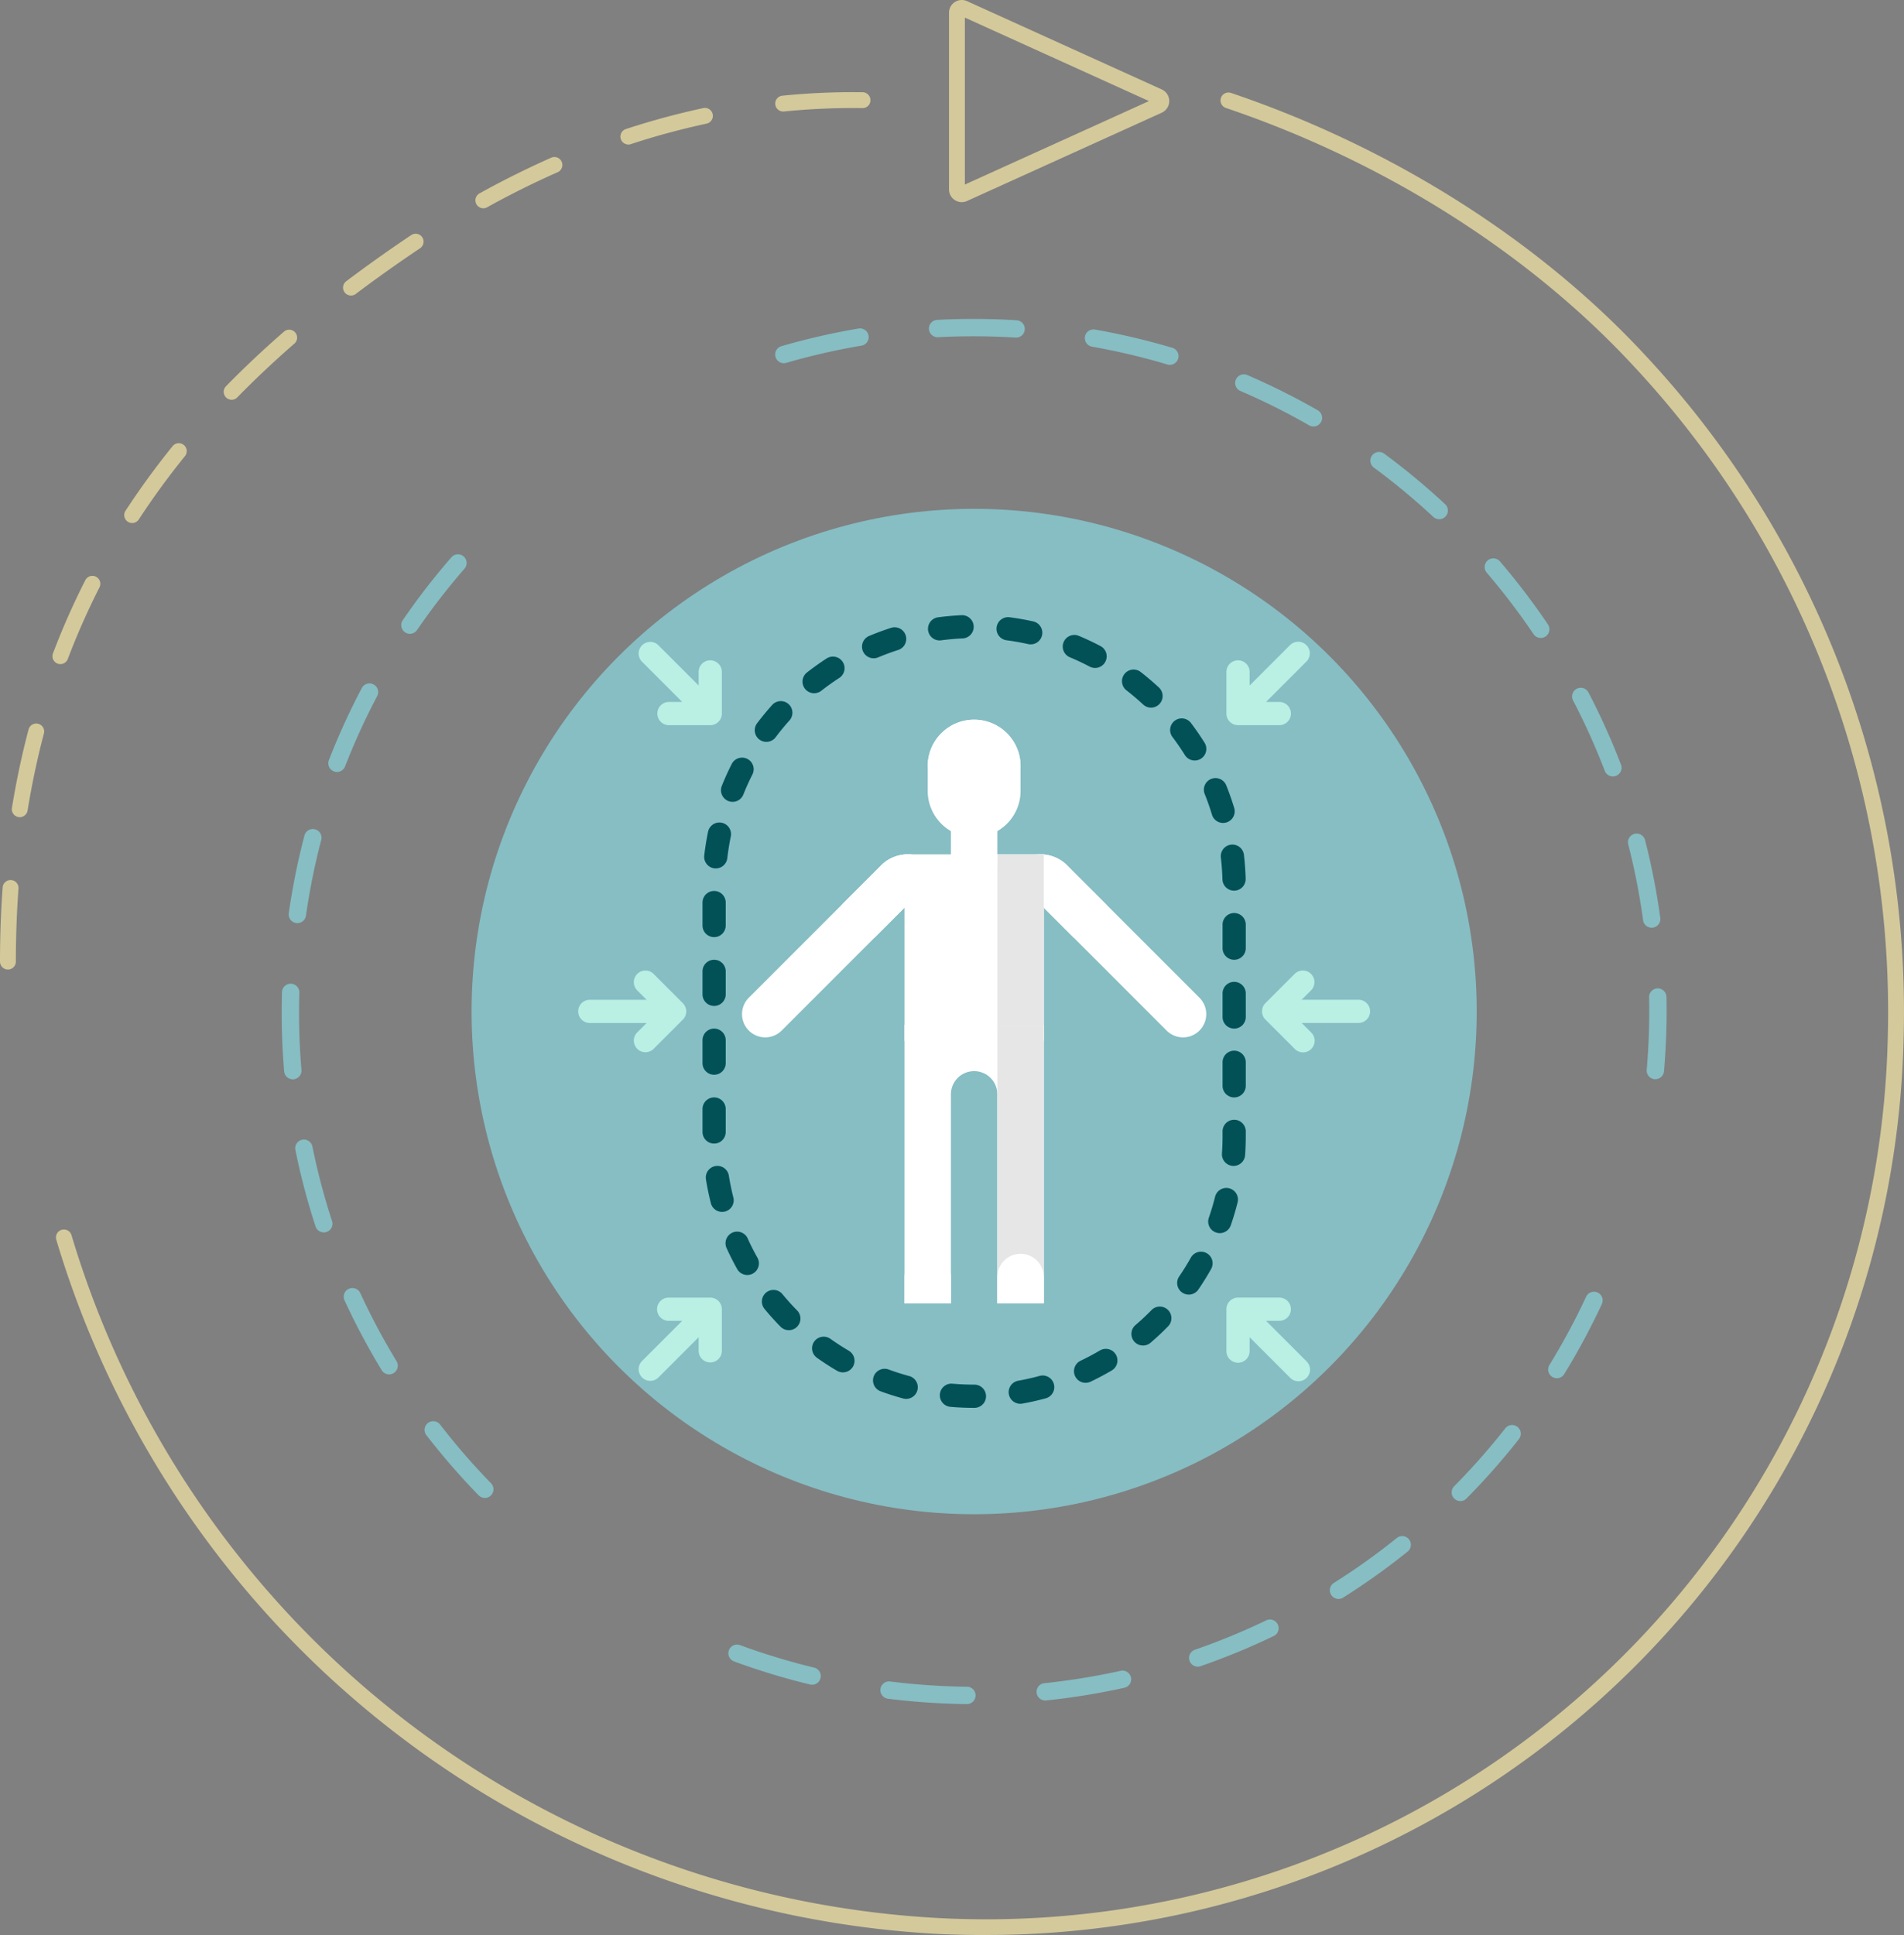 <svg xmlns="http://www.w3.org/2000/svg" width="250.978" height="254.997" viewBox="0 0 250.978 254.997">
  <rect x="0" y="0" width="250.978" height="254.997" fill="#808080" stroke="none"/>
  <g id="Grupo_1055101" data-name="Grupo 1055101" transform="translate(11397 8833.317)">
    <g id="Grupo_53788" data-name="Grupo 53788" transform="translate(-11271.906 -8833.317)">
      <path id="Trazado_100557" data-name="Trazado 100557" d="M1163.349,778.233a1.683,1.683,0,0,1-1.681-1.684v-23.27a1.682,1.682,0,0,1,2.377-1.533l25.666,11.636a1.682,1.682,0,0,1,0,3.064l-25.667,11.636A1.682,1.682,0,0,1,1163.349,778.233Zm.411-24.32v22l24.267-11Z" transform="translate(-1161.668 -751.595)" fill="#d4c99b"/>
    </g>
    <g id="Grupo_53789" data-name="Grupo 53789" transform="translate(-11389.624 -8821.111)">
      <path id="Trazado_100559" data-name="Trazado 100559" d="M1163.813,1006.846q-3.195,0-6.413-.163a128.44,128.44,0,0,1-115.853-91.464,1.046,1.046,0,0,1,2.005-.6,126.345,126.345,0,0,0,113.953,89.971,118.886,118.886,0,0,0,125.464-116.177,124.625,124.625,0,0,0-33.532-88.355c-13.752-14.85-32.819-26.916-53.687-33.972a1.046,1.046,0,1,1,.67-1.981c21.193,7.166,40.567,19.43,54.551,34.532a126.7,126.7,0,0,1,34.088,89.83,120.933,120.933,0,0,1-121.247,118.374Z" transform="translate(-1041.503 -764.055)" fill="#d4c99b"/>
    </g>
    <g id="Grupo_53790" data-name="Grupo 53790" transform="translate(-11397 -8821.169)">
      <path id="Trazado_100560" data-name="Trazado 100560" d="M1035.02,879.611a1.045,1.045,0,0,1-1.045-1.045c0-3.308.117-6.6.35-9.777a1.046,1.046,0,0,1,2.087.153c-.229,3.128-.346,6.366-.346,9.624A1.045,1.045,0,0,1,1035.02,879.611Zm1.56-20.078a.993.993,0,0,1-.169-.014,1.046,1.046,0,0,1-.864-1.2c.571-3.512,1.308-6.984,2.188-10.319a1.046,1.046,0,1,1,2.022.534c-.864,3.269-1.586,6.674-2.146,10.121A1.045,1.045,0,0,1,1036.58,859.533Zm5.355-20.168a1.046,1.046,0,0,1-.977-1.417,97.79,97.79,0,0,1,4.272-9.657,1.046,1.046,0,0,1,1.864.949,95.635,95.635,0,0,0-4.181,9.449A1.046,1.046,0,0,1,1041.934,839.365Zm9.462-18.594a1.046,1.046,0,0,1-.875-1.617,103.546,103.546,0,0,1,6.22-8.529,1.046,1.046,0,0,1,1.625,1.317,101.531,101.531,0,0,0-6.095,8.355A1.044,1.044,0,0,1,1051.4,820.772Zm13.113-16.243a1.046,1.046,0,0,1-.749-1.776c2.381-2.437,4.962-4.867,7.669-7.22a1.046,1.046,0,0,1,1.372,1.578c-2.665,2.316-5.2,4.706-7.544,7.1A1.045,1.045,0,0,1,1064.51,804.528Zm15.731-13.734a1.045,1.045,0,0,1-.63-1.88c2.426-1.831,5.021-3.685,7.714-5.511q.426-.289.857-.577a1.046,1.046,0,0,1,1.16,1.741c-.281.188-.563.377-.843.567-2.664,1.807-5.229,3.639-7.627,5.45A1.046,1.046,0,0,1,1080.24,790.795Zm17.446-11.5a1.045,1.045,0,0,1-.507-1.96c3.111-1.724,6.288-3.3,9.444-4.7a1.046,1.046,0,1,1,.844,1.914c-3.1,1.367-6.219,2.917-9.275,4.611A1.035,1.035,0,0,1,1097.687,779.3Zm19.116-8.4a1.046,1.046,0,0,1-.325-2.04,100.249,100.249,0,0,1,10.2-2.76,1.046,1.046,0,1,1,.437,2.046,98.071,98.071,0,0,0-9.983,2.7A1.044,1.044,0,0,1,1116.8,770.9Zm20.414-4.351a1.045,1.045,0,0,1-.1-2.086,93.275,93.275,0,0,1,10.562-.456,1.045,1.045,0,0,1,1.032,1.059,1.025,1.025,0,0,1-1.06,1.032,91.6,91.6,0,0,0-10.325.446C1137.287,766.544,1137.251,766.546,1137.216,766.546Z" transform="translate(-1033.975 -763.996)" fill="#d4c99b"/>
    </g>
    <g id="Grupo_53809" data-name="Grupo 53809" transform="translate(-11359.869 -8791.291)">
      <g id="Grupo_53806" data-name="Grupo 53806" transform="translate(58.902 128.228)">
        <path id="Trazado_100572" data-name="Trazado 100572" d="M1163.452,979.7c-2.824-.031-5.669-.195-8.467-.484q-.986-.1-1.965-.224a1.144,1.144,0,0,1,.283-2.271q.957.119,1.917.219c2.73.282,5.5.441,8.245.472a1.144,1.144,0,0,1-.013,2.287Zm10.3-.474a1.144,1.144,0,0,1-.117-2.282,89.212,89.212,0,0,0,10.048-1.63,1.144,1.144,0,1,1,.5,2.234,91.285,91.285,0,0,1-10.308,1.672C1173.832,979.227,1173.792,979.229,1173.751,979.229Zm-30.734-2.077a1.171,1.171,0,0,1-.27-.032,91.645,91.645,0,0,1-9.993-3.032,1.144,1.144,0,1,1,.789-2.147,89.208,89.208,0,0,0,9.743,2.955,1.145,1.145,0,0,1-.267,2.257Zm50.834-2.384a1.144,1.144,0,0,1-.374-2.225,89.03,89.03,0,0,0,9.413-3.878,1.144,1.144,0,0,1,.991,2.062,91.47,91.47,0,0,1-9.656,3.978A1.132,1.132,0,0,1,1193.851,974.769Zm18.559-8.922a1.144,1.144,0,0,1-.612-2.111,89.546,89.546,0,0,0,8.289-5.916,1.144,1.144,0,1,1,1.433,1.784,92.125,92.125,0,0,1-8.5,6.067A1.143,1.143,0,0,1,1212.411,965.846Zm16.055-12.9a1.144,1.144,0,0,1-.813-1.948,89.721,89.721,0,0,0,6.738-7.633,1.144,1.144,0,1,1,1.8,1.414,91.863,91.863,0,0,1-6.911,7.829A1.142,1.142,0,0,1,1228.466,952.95Zm12.719-16.191a1.145,1.145,0,0,1-.974-1.744,88.841,88.841,0,0,0,4.825-8.966,1.144,1.144,0,1,1,2.073.967,91.473,91.473,0,0,1-4.947,9.2A1.145,1.145,0,0,1,1241.185,936.759Z" transform="translate(-1132.003 -925.389)" fill="#86bec4"/>
      </g>
      <g id="Grupo_53807" data-name="Grupo 53807" transform="translate(65.042)">
        <path id="Trazado_100573" data-name="Trazado 100573" d="M1254.3,894.684c-.033,0-.067,0-.1,0a1.143,1.143,0,0,1-1.04-1.238c.222-2.572.336-5.175.336-7.739q0-.914-.019-1.823a1.145,1.145,0,0,1,1.121-1.168,1.159,1.159,0,0,1,1.167,1.12q.021.935.019,1.872c0,2.628-.116,5.3-.344,7.936A1.145,1.145,0,0,1,1254.3,894.684Zm-.485-19.96a1.145,1.145,0,0,1-1.132-.99,88.157,88.157,0,0,0-1.956-9.987,1.144,1.144,0,0,1,2.217-.569,90.726,90.726,0,0,1,2.006,10.248,1.144,1.144,0,0,1-.979,1.288A1.224,1.224,0,0,1,1253.814,874.723Zm-5.112-19.935a1.145,1.145,0,0,1-1.069-.735,89,89,0,0,0-4.18-9.277,1.144,1.144,0,0,1,2.029-1.058,91.374,91.374,0,0,1,4.288,9.516,1.143,1.143,0,0,1-.659,1.477A1.128,1.128,0,0,1,1248.7,854.789Zm-9.509-18.253a1.142,1.142,0,0,1-.949-.5,90.565,90.565,0,0,0-6.17-8.1,1.144,1.144,0,1,1,1.739-1.487,92.7,92.7,0,0,1,6.327,8.305,1.144,1.144,0,0,1-.946,1.784Zm-13.387-15.644a1.146,1.146,0,0,1-.78-.307,89.483,89.483,0,0,0-7.835-6.5,1.144,1.144,0,0,1,1.357-1.842,91.838,91.838,0,0,1,8.038,6.668,1.144,1.144,0,0,1-.78,1.982Zm-16.575-12.222a1.142,1.142,0,0,1-.568-.151,88.362,88.362,0,0,0-9.112-4.549,1.144,1.144,0,0,1,.9-2.1,90.94,90.94,0,0,1,9.347,4.667,1.143,1.143,0,0,1-.57,2.136Zm-18.928-8.121a1.145,1.145,0,0,1-.327-.048,89.29,89.29,0,0,0-9.906-2.344,1.144,1.144,0,1,1,.4-2.252,91.186,91.186,0,0,1,10.16,2.4,1.144,1.144,0,0,1-.326,2.24Zm-50.888-.218a1.144,1.144,0,0,1-.317-2.242,91.172,91.172,0,0,1,10.18-2.328,1.144,1.144,0,0,1,.381,2.256,88.928,88.928,0,0,0-9.925,2.269A1.16,1.16,0,0,1,1139.414,800.332Zm30.619-3.374-.072,0c-1.847-.114-3.71-.172-5.541-.172-1.545,0-3.1.041-4.641.121a1.144,1.144,0,1,1-.12-2.284c1.577-.083,3.177-.124,4.756-.124,1.883,0,3.794.059,5.688.176a1.144,1.144,0,0,1-.069,2.286Z" transform="translate(-1138.271 -794.495)" fill="#86bec4"/>
      </g>
      <g id="Grupo_53808" data-name="Grupo 53808" transform="translate(0 31.05)">
        <path id="Trazado_100574" data-name="Trazado 100574" d="M1098.652,950.512a1.137,1.137,0,0,1-.819-.346c-1.913-1.966-3.768-4.052-5.513-6.2q-.679-.835-1.336-1.683a1.144,1.144,0,1,1,1.807-1.4q.644.827,1.3,1.644c1.7,2.1,3.512,4.13,5.377,6.047a1.143,1.143,0,0,1-.82,1.942Zm-12.613-16.283a1.144,1.144,0,0,1-.979-.55,91.423,91.423,0,0,1-4.907-9.22,1.144,1.144,0,0,1,2.078-.957,89.166,89.166,0,0,0,4.785,8.988,1.145,1.145,0,0,1-.977,1.739Zm-8.61-18.705a1.144,1.144,0,0,1-1.087-.789,90.188,90.188,0,0,1-2.662-10.1,1.144,1.144,0,0,1,2.242-.454,88.085,88.085,0,0,0,2.593,9.843,1.144,1.144,0,0,1-1.086,1.5Zm-4.089-20.179a1.143,1.143,0,0,1-1.137-1.047c-.216-2.552-.326-5.148-.325-7.715q0-1.359.039-2.724a1.144,1.144,0,0,1,2.288.068q-.04,1.331-.039,2.657c0,2.5.106,5.033.317,7.522a1.143,1.143,0,0,1-1.042,1.236C1073.405,895.345,1073.373,895.346,1073.34,895.346Zm.606-20.583a1.16,1.16,0,0,1-.164-.012,1.142,1.142,0,0,1-.97-1.294,91.836,91.836,0,0,1,2.065-10.237,1.144,1.144,0,0,1,2.214.58,89.39,89.39,0,0,0-2.015,9.982A1.143,1.143,0,0,1,1073.945,874.762Zm5.22-19.918a1.145,1.145,0,0,1-1.066-1.56,91.2,91.2,0,0,1,4.339-9.5,1.144,1.144,0,1,1,2.023,1.069,88.984,88.984,0,0,0-4.23,9.26A1.145,1.145,0,0,1,1079.166,854.844Zm9.615-18.208a1.131,1.131,0,0,1-.646-.2,1.143,1.143,0,0,1-.3-1.59,91.327,91.327,0,0,1,6.388-8.262,1.144,1.144,0,1,1,1.726,1.5,89.13,89.13,0,0,0-6.228,8.054A1.143,1.143,0,0,1,1088.781,836.637Z" transform="translate(-1071.877 -826.191)" fill="#86bec4"/>
      </g>
      <circle id="Elipse_3992" data-name="Elipse 3992" cx="66.246" cy="66.246" r="66.246" transform="translate(25.032 25.028)" fill="#86bec4"/>
    </g>
    <g id="Grupo_53829" data-name="Grupo 53829" transform="translate(-11320.822 -8752.249)">
      <path id="Trazado_101313" data-name="Trazado 101313" d="M1194.842,889.743a3.06,3.06,0,0,0,0-4.328l-17.456-17.456a4.9,4.9,0,0,0-6.924,0l-.866.866,20.918,20.918a3.06,3.06,0,0,0,4.328,0Z" transform="translate(-1112.914 -835.004)" fill="#fff"/>
      <path id="Trazado_101314" data-name="Trazado 101314" d="M1178.252,877.48l4.328-4.328-5.194-5.193a4.9,4.9,0,0,0-6.924,0l-.866.866Z" transform="translate(-1112.914 -835.004)" fill="#fff"/>
      <path id="Trazado_101315" data-name="Trazado 101315" d="M1134.715,889.743a3.061,3.061,0,0,1,0-4.328l17.456-17.456a4.9,4.9,0,0,1,6.925,0l.865.866-20.918,20.918A3.06,3.06,0,0,1,1134.715,889.743Z" transform="translate(-1112.185 -835.004)" fill="#fff"/>
      <path id="Trazado_101316" data-name="Trazado 101316" d="M1151.579,877.48l-4.327-4.328,5.193-5.193a4.9,4.9,0,0,1,6.925,0l.865.866Z" transform="translate(-1112.459 -835.004)" fill="#fff"/>
      <path id="Trazado_101317" data-name="Trazado 101317" d="M1155.679,866.525h18.361V891.11h-18.361Z" transform="translate(-1112.631 -835.004)" fill="#fff"/>
      <path id="Trazado_101318" data-name="Trazado 101318" d="M1168.175,866.525h6.12V891.11h-6.12Z" transform="translate(-1112.885 -835.004)" fill="#e6e6e6"/>
      <path id="Trazado_101319" data-name="Trazado 101319" d="M1174.04,889.434v36.724h-6.12V898.615a3.06,3.06,0,1,0-6.121,0v27.543h-6.121V889.434Z" transform="translate(-1112.631 -835.47)" fill="#fff"/>
      <g id="Grupo_53827" data-name="Grupo 53827" transform="translate(55.29 53.964)">
        <path id="Trazado_101320" data-name="Trazado 101320" d="M1168.175,889.434h6.12v36.724h-6.12Z" transform="translate(-1168.175 -889.434)" fill="#e6e6e6"/>
      </g>
      <path id="Trazado_101321" data-name="Trazado 101321" d="M1161.8,926.785h-6.121v-3.469a3.06,3.06,0,0,1,6.121,0Z" transform="translate(-1112.631 -836.098)" fill="#fff"/>
      <path id="Trazado_101322" data-name="Trazado 101322" d="M1174.295,926.785h-6.12v-3.469a3.06,3.06,0,1,1,6.12,0Z" transform="translate(-1112.885 -836.098)" fill="#fff"/>
      <path id="Trazado_101323" data-name="Trazado 101323" d="M1164.987,870.478a3.06,3.06,0,0,1-3.06-3.06v-7.141h6.121v7.141A3.06,3.06,0,0,1,1164.987,870.478Z" transform="translate(-1112.758 -834.877)" fill="#fff"/>
      <path id="Trazado_101324" data-name="Trazado 101324" d="M1164.924,863.912a6.12,6.12,0,0,1-6.121-6.121v-3.264a6.12,6.12,0,1,1,12.24,0v3.264A6.12,6.12,0,0,1,1164.924,863.912Z" transform="translate(-1112.694 -834.635)" fill="#fff"/>
      <path id="Trazado_101325" data-name="Trazado 101325" d="M1164.924,848.406a6.121,6.121,0,0,0-6.121,6.121v.2a12.774,12.774,0,0,0,12.24,0v-.2A6.121,6.121,0,0,0,1164.924,848.406Z" transform="translate(-1112.694 -834.635)" fill="#fff"/>
      <g id="Grupo_53828" data-name="Grupo 53828">
        <path id="Trazado_101326" data-name="Trazado 101326" d="M1132.235,864.077a1.53,1.53,0,1,0-3-.615c-.211,1.026-.378,2.074-.5,3.116a1.53,1.53,0,1,0,3.04.349C1131.89,865.973,1132.043,865.014,1132.235,864.077Z" transform="translate(-1112.082 -834.917)" fill="#025157"/>
        <path id="Trazado_101327" data-name="Trazado 101327" d="M1131.561,882.234a1.53,1.53,0,1,0-3.06,0v3.023a1.53,1.53,0,1,0,3.06,0Z" transform="translate(-1112.077 -835.293)" fill="#025157"/>
        <path id="Trazado_101328" data-name="Trazado 101328" d="M1130.031,899.219a1.531,1.531,0,0,0-1.53,1.531v3.023a1.53,1.53,0,1,0,3.06,0V900.75A1.531,1.531,0,0,0,1130.031,899.219Z" transform="translate(-1112.077 -835.67)" fill="#025157"/>
        <path id="Trazado_101329" data-name="Trazado 101329" d="M1131.561,872.976a1.53,1.53,0,1,0-3.06,0V876a1.53,1.53,0,1,0,3.06,0Z" transform="translate(-1112.077 -835.104)" fill="#025157"/>
        <path id="Trazado_101330" data-name="Trazado 101330" d="M1134.529,918.187a1.53,1.53,0,1,0-2.787,1.263c.432.955.912,1.9,1.427,2.815a1.531,1.531,0,0,0,2.666-1.5c-.471-.836-.911-1.7-1.306-2.572Z" transform="translate(-1112.141 -836.038)" fill="#025157"/>
        <path id="Trazado_101331" data-name="Trazado 101331" d="M1139.2,925.672a1.53,1.53,0,1,0-2.36,1.948c.666.808,1.377,1.6,2.112,2.343a1.53,1.53,0,0,0,2.181-2.147c-.672-.684-1.323-1.4-1.933-2.144Z" transform="translate(-1112.24 -836.197)" fill="#025157"/>
        <path id="Trazado_101332" data-name="Trazado 101332" d="M1138.267,850.693c.576-.766,1.193-1.516,1.835-2.23a1.53,1.53,0,1,0-2.275-2.047c-.7.78-1.376,1.6-2.006,2.436a1.531,1.531,0,0,0,2.446,1.841Z" transform="translate(-1112.22 -834.584)" fill="#025157"/>
        <path id="Trazado_101333" data-name="Trazado 101333" d="M1201.536,885.242a1.53,1.53,0,1,0-3.059,0v3.023a1.53,1.53,0,1,0,3.059,0Z" transform="translate(-1113.502 -835.354)" fill="#025157"/>
        <path id="Trazado_101334" data-name="Trazado 101334" d="M1144.452,844.408c.756-.591,1.547-1.154,2.351-1.675a1.53,1.53,0,1,0-1.664-2.569c-.879.569-1.743,1.184-2.57,1.83a1.531,1.531,0,1,0,1.883,2.414Z" transform="translate(-1112.352 -834.462)" fill="#025157"/>
        <path id="Trazado_101335" data-name="Trazado 101335" d="M1199.987,871.281h.045a1.53,1.53,0,0,0,1.485-1.574c-.03-1.049-.107-2.107-.228-3.147a1.53,1.53,0,0,0-3.04.356c.111.95.181,1.919.208,2.879A1.531,1.531,0,0,0,1199.987,871.281Z" transform="translate(-1113.497 -834.977)" fill="#025157"/>
        <path id="Trazado_101336" data-name="Trazado 101336" d="M1201.536,894.5a1.53,1.53,0,1,0-3.059,0v3.023a1.53,1.53,0,1,0,3.059,0Z" transform="translate(-1113.502 -835.542)" fill="#025157"/>
        <path id="Trazado_101337" data-name="Trazado 101337" d="M1199.816,908.306l.107,0a1.53,1.53,0,0,0,1.525-1.424c.057-.831.086-1.676.086-2.512v-.614a1.53,1.53,0,1,0-3.06,0v.614c0,.766-.026,1.54-.079,2.3a1.532,1.532,0,0,0,1.421,1.633Z" transform="translate(-1113.5 -835.731)" fill="#025157"/>
        <path id="Trazado_101338" data-name="Trazado 101338" d="M1131.561,891.492a1.53,1.53,0,1,0-3.06,0v3.023a1.53,1.53,0,1,0,3.06,0Z" transform="translate(-1112.077 -835.481)" fill="#025157"/>
        <path id="Trazado_101339" data-name="Trazado 101339" d="M1201.536,875.984a1.53,1.53,0,1,0-3.059,0v3.023a1.53,1.53,0,1,0,3.059,0Z" transform="translate(-1113.502 -835.165)" fill="#025157"/>
        <path id="Trazado_101340" data-name="Trazado 101340" d="M1131.948,859.228a1.528,1.528,0,0,0,1.989-.854c.355-.889.755-1.775,1.188-2.629a1.53,1.53,0,1,0-2.729-1.384c-.474.936-.912,1.9-1.3,2.878A1.532,1.532,0,0,0,1131.948,859.228Z" transform="translate(-1112.128 -834.739)" fill="#025157"/>
        <path id="Trazado_101341" data-name="Trazado 101341" d="M1196.074,858.365c.357.89.679,1.8.956,2.722a1.53,1.53,0,1,0,2.93-.886c-.3-1-.655-2.006-1.046-2.978a1.53,1.53,0,1,0-2.84,1.141Z" transform="translate(-1113.451 -834.795)" fill="#025157"/>
        <path id="Trazado_101342" data-name="Trazado 101342" d="M1132.57,912.565c-.234-.928-.431-1.878-.583-2.825a1.53,1.53,0,1,0-3.021.485c.167,1.036.381,2.077.638,3.092a1.53,1.53,0,1,0,2.966-.751Z" transform="translate(-1112.086 -835.858)" fill="#025157"/>
        <path id="Trazado_101343" data-name="Trazado 101343" d="M1172.568,838.2a1.531,1.531,0,0,0,.33-3.026c-1.023-.226-2.068-.41-3.107-.546a1.53,1.53,0,1,0-.4,3.035c.951.124,1.906.293,2.841.5a1.494,1.494,0,0,0,.333.037Z" transform="translate(-1112.883 -834.354)" fill="#025157"/>
        <path id="Trazado_101344" data-name="Trazado 101344" d="M1181.235,841.358a1.531,1.531,0,0,0,.713-2.885c-.928-.489-1.889-.942-2.856-1.346a1.53,1.53,0,0,0-1.18,2.824c.884.369,1.762.784,2.611,1.23a1.527,1.527,0,0,0,.712.176Z" transform="translate(-1113.064 -834.403)" fill="#025157"/>
        <path id="Trazado_101345" data-name="Trazado 101345" d="M1181.907,933.251c-.826.487-1.683.941-2.548,1.353a1.53,1.53,0,1,0,1.314,2.765c.946-.45,1.884-.947,2.787-1.478a1.531,1.531,0,0,0-1.553-2.639Z" transform="translate(-1113.095 -836.358)" fill="#025157"/>
        <path id="Trazado_101346" data-name="Trazado 101346" d="M1173.775,936.679c-.923.252-1.87.465-2.813.635a1.53,1.53,0,0,0,.268,3.037,1.5,1.5,0,0,0,.271-.023c1.032-.185,2.068-.418,3.079-.694a1.531,1.531,0,0,0-.805-2.955Z" transform="translate(-1112.916 -836.431)" fill="#025157"/>
        <path id="Trazado_101347" data-name="Trazado 101347" d="M1188.772,846.682a1.531,1.531,0,0,0,1.042-2.652c-.768-.713-1.576-1.4-2.4-2.044a1.53,1.53,0,0,0-1.878,2.417c.757.589,1.5,1.219,2.2,1.87a1.521,1.521,0,0,0,1.04.409Z" transform="translate(-1113.227 -834.498)" fill="#025157"/>
        <path id="Trazado_101348" data-name="Trazado 101348" d="M1196.26,920.167a1.531,1.531,0,0,0-2.083.585c-.469.836-.982,1.661-1.523,2.453a1.531,1.531,0,1,0,2.527,1.728c.592-.866,1.152-1.768,1.665-2.681a1.532,1.532,0,0,0-.585-2.085Z" transform="translate(-1113.378 -836.092)" fill="#025157"/>
        <path id="Trazado_101349" data-name="Trazado 101349" d="M1194.666,853.783a1.515,1.515,0,0,0,.81-.233,1.53,1.53,0,0,0,.486-2.109c-.556-.888-1.157-1.762-1.79-2.6a1.53,1.53,0,0,0-2.441,1.846c.578.765,1.13,1.565,1.637,2.378a1.527,1.527,0,0,0,1.3.718Z" transform="translate(-1113.359 -834.632)" fill="#025157"/>
        <path id="Trazado_101350" data-name="Trazado 101350" d="M1188.867,927.812c-.672.685-1.381,1.348-2.109,1.971a1.531,1.531,0,1,0,1.99,2.327c.8-.681,1.571-1.406,2.3-2.154a1.53,1.53,0,1,0-2.185-2.143Z" transform="translate(-1113.252 -836.242)" fill="#025157"/>
        <path id="Trazado_101351" data-name="Trazado 101351" d="M1199.521,916.325c.344-.991.647-2.009.9-3.026a1.53,1.53,0,1,0-2.968-.745c-.233.93-.51,1.859-.825,2.765a1.53,1.53,0,0,0,2.891,1.005Z" transform="translate(-1113.463 -835.918)" fill="#025157"/>
        <path id="Trazado_101352" data-name="Trazado 101352" d="M1156.213,936.68c-.926-.25-1.849-.545-2.749-.876a1.531,1.531,0,0,0-1.056,2.873c.983.362,1.995.685,3.007.958a1.531,1.531,0,0,0,.8-2.956Z" transform="translate(-1112.544 -836.413)" fill="#025157"/>
        <path id="Trazado_101353" data-name="Trazado 101353" d="M1163.443,837.409a1.531,1.531,0,0,0-.136-3.058c-1.048.047-2.105.14-3.142.278a1.531,1.531,0,0,0,.2,3.048,1.428,1.428,0,0,0,.2-.014c.947-.125,1.914-.212,2.874-.254Z" transform="translate(-1112.695 -834.349)" fill="#025157"/>
        <path id="Trazado_101354" data-name="Trazado 101354" d="M1165.032,937.85h-.075c-.962,0-1.932-.041-2.885-.124a1.531,1.531,0,0,0-.266,3.05c1.04.091,2.1.137,3.162.137h.064a1.531,1.531,0,0,0,0-3.061Z" transform="translate(-1112.727 -836.454)" fill="#025157"/>
        <path id="Trazado_101355" data-name="Trazado 101355" d="M1152.059,839.957c.884-.372,1.794-.708,2.7-1a1.531,1.531,0,0,0-.932-2.916c-1,.319-1.993.687-2.959,1.093a1.531,1.531,0,0,0,1.186,2.822Z" transform="translate(-1112.514 -834.382)" fill="#025157"/>
        <path id="Trazado_101356" data-name="Trazado 101356" d="M1148.085,933.253c-.828-.484-1.643-1.012-2.425-1.567a1.53,1.53,0,1,0-1.772,2.5c.854.607,1.746,1.184,2.65,1.713a1.53,1.53,0,0,0,1.547-2.641Z" transform="translate(-1112.378 -836.325)" fill="#025157"/>
        <path id="Trazado_101357" data-name="Trazado 101357" d="M1216.539,886h-7.527l1.265-1.265a1.531,1.531,0,0,0-2.164-2.165l-3.877,3.877a1.532,1.532,0,0,0,0,2.165l3.877,3.877a1.53,1.53,0,0,0,2.164-2.164l-1.265-1.265h7.527a1.531,1.531,0,0,0,0-3.061Z" transform="translate(-1113.61 -835.322)" fill="#baefe4"/>
        <path id="Trazado_101358" data-name="Trazado 101358" d="M1204.221,929.207h1.788a1.531,1.531,0,0,0,0-3.061h-5.482a1.531,1.531,0,0,0-1.53,1.531v5.484a1.53,1.53,0,1,0,3.059,0v-1.789l5.322,5.324a1.531,1.531,0,1,0,2.164-2.165Z" transform="translate(-1113.513 -836.218)" fill="#baefe4"/>
        <path id="Trazado_101359" data-name="Trazado 101359" d="M1200.527,848.917h5.482a1.531,1.531,0,0,0,0-3.061h-1.788l5.321-5.323a1.53,1.53,0,0,0-2.163-2.165l-5.322,5.324V841.9a1.53,1.53,0,1,0-3.06,0v5.484A1.53,1.53,0,0,0,1200.527,848.917Z" transform="translate(-1113.513 -834.421)" fill="#baefe4"/>
        <path id="Trazado_101360" data-name="Trazado 101360" d="M1121.693,892.495l3.876-3.878a1.53,1.53,0,0,0,0-2.164l-3.876-3.878a1.531,1.531,0,0,0-2.164,2.165l1.264,1.265h-7.527a1.531,1.531,0,0,0,0,3.061h7.527l-1.264,1.265a1.531,1.531,0,0,0,2.164,2.165Z" transform="translate(-1111.736 -835.322)" fill="#baefe4"/>
        <path id="Trazado_101361" data-name="Trazado 101361" d="M1129.346,926.147h-5.482a1.53,1.53,0,1,0,0,3.06h1.788l-5.322,5.324a1.531,1.531,0,0,0,2.164,2.165l5.322-5.324v1.789a1.53,1.53,0,1,0,3.06,0v-5.484A1.53,1.53,0,0,0,1129.346,926.147Z" transform="translate(-1111.902 -836.218)" fill="#baefe4"/>
        <path id="Trazado_101362" data-name="Trazado 101362" d="M1125.652,845.856h-1.788a1.531,1.531,0,0,0,0,3.061h5.482a1.531,1.531,0,0,0,1.53-1.53V841.9a1.53,1.53,0,1,0-3.06,0v1.789l-5.322-5.324a1.531,1.531,0,0,0-2.164,2.165Z" transform="translate(-1111.902 -834.421)" fill="#baefe4"/>
      </g>
    </g>
  </g>
</svg>
